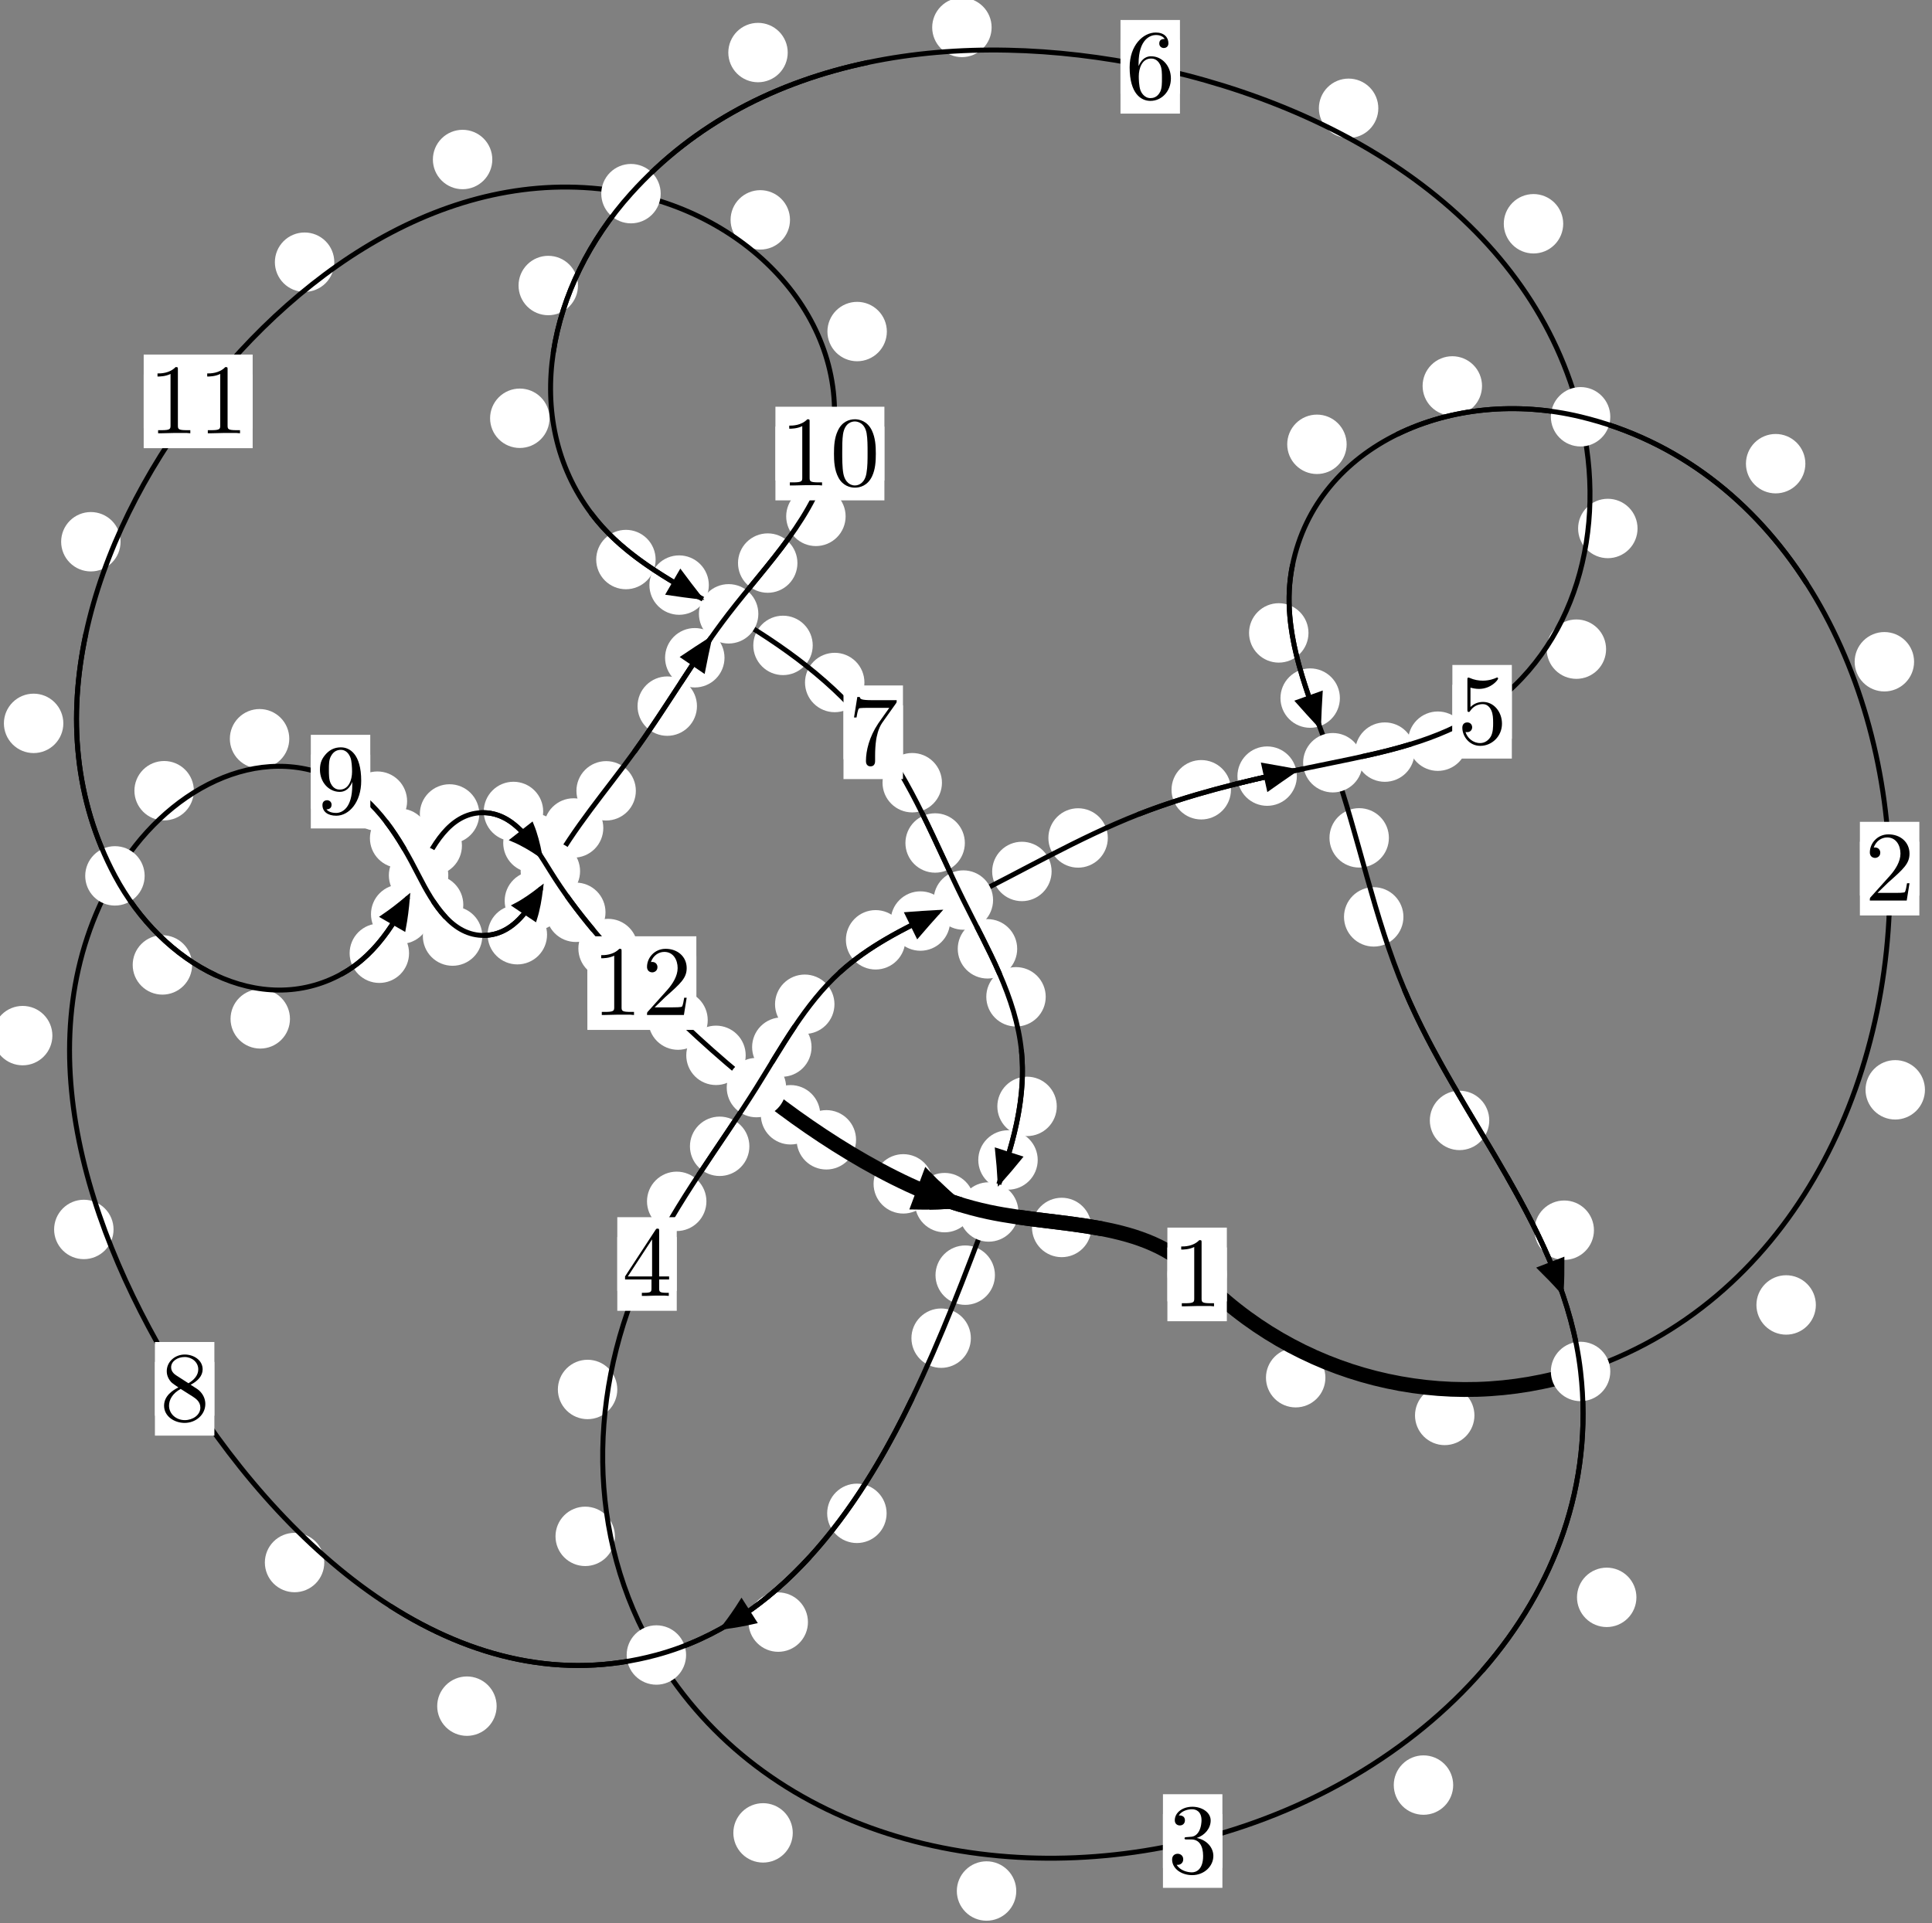 <?xml version="1.0"?>
<!-- Created by MetaPost 1.999 on 2021.07.06:0014 -->
<svg version="1.1" xmlns="http://www.w3.org/2000/svg" xmlns:xlink="http://www.w3.org/1999/xlink" width="194.352" height="193.496" viewBox="0 0 194.352 193.496">
<rect x="0" y="0" width="194.352" height="193.496" fill="#808080" stroke="none"/>
<!-- Original BoundingBox: -159.708969 -55.266586 34.643051 138.229813 -->
  <defs>
    <g transform="scale(0.01,0.01)" id="GLYPHcmr10_48">
      <path style="fill-rule: evenodd;" d="M460 -320C460 -400,455 -480,420 -554C374 -650,292 -666,250 -666C190 -666,117 -640,76 -547C44 -478,39 -400,39 -320C39 -245,43 -155,84 -79C127 2,200 22,249 22C303 22,379 1,423 -94C455 -163,460 -241,460 -320M249 -0C210 -0,151 -25,133 -121C122 -181,122 -273,122 -332C122 -396,122 -462,130 -516C149 -635,224 -644,249 -644C282 -644,348 -626,367 -527C377 -471,377 -395,377 -332C377 -257,377 -189,366 -125C351 -30,294 -0,249 -0"></path>
    </g>
    <g transform="scale(0.01,0.01)" id="GLYPHcmr10_49">
      <path style="fill-rule: evenodd;" d="M294 -640C294 -664,294 -666,271 -666C209 -602,121 -602,89 -602L89 -571C109 -571,168 -571,220 -597L220 -79C220 -43,217 -31,127 -31L95 -31L95 -0L257 -0L130 -3L217 -3L257 -3L297 -3L384 -3L419 -0L419 -31L387 -31C297 -31,294 -42,294 -79"></path>
    </g>
    <g transform="scale(0.01,0.01)" id="GLYPHcmr10_50">
      <path style="fill-rule: evenodd;" d="M127 -77L233 -180C389 -318,449 -372,449 -472C449 -586,359 -666,237 -666C124 -666,50 -574,50 -485C50 -429,100 -429,103 -429C120 -429,155 -441,155 -482C155 -508,137 -534,102 -534C94 -534,92 -534,89 -533C112 -598,166 -635,224 -635C315 -635,358 -554,358 -472C358 -392,308 -313,253 -251L61 -37C50 -26,50 -24,50 -0L421 -0L449 -174L424 -174C419 -144,412 -100,402 -85C395 -77,329 -77,307 -77"></path>
    </g>
    <g transform="scale(0.01,0.01)" id="GLYPHcmr10_51">
      <path style="fill-rule: evenodd;" d="M290 -352C372 -379,430 -449,430 -528C430 -610,342 -666,246 -666C145 -666,69 -606,69 -530C69 -497,91 -478,120 -478C151 -478,171 -500,171 -529C171 -579,124 -579,109 -579C140 -628,206 -641,242 -641C283 -641,338 -619,338 -529C338 -517,336 -459,310 -415C280 -367,246 -364,221 -363C213 -362,189 -360,182 -360C174 -359,167 -358,167 -348C167 -337,174 -337,191 -337L235 -337C317 -337,354 -269,354 -171C354 -35,285 -6,241 -6C198 -6,123 -23,88 -82C123 -77,154 -99,154 -137C154 -173,127 -193,98 -193C74 -193,42 -179,42 -135C42 -44,135 22,244 22C366 22,457 -69,457 -171C457 -253,394 -331,290 -352"></path>
    </g>
    <g transform="scale(0.01,0.01)" id="GLYPHcmr10_52">
      <path style="fill-rule: evenodd;" d="M294 -165L294 -78C294 -42,292 -31,218 -31L197 -31L197 -0L332 -0L238 -3L290 -3L332 -3L374 -3L427 -3L468 -0L468 -31L447 -31C373 -31,371 -42,371 -78L371 -165L471 -165L471 -196L371 -196L371 -651C371 -671,371 -677,355 -677C346 -677,343 -677,335 -665L28 -196L28 -165M300 -196L56 -196L300 -569"></path>
    </g>
    <g transform="scale(0.01,0.01)" id="GLYPHcmr10_53">
      <path style="fill-rule: evenodd;" d="M449 -201C449 -320,367 -420,259 -420C211 -420,168 -404,132 -369L132 -564C152 -558,185 -551,217 -551C340 -551,410 -642,410 -655C410 -661,407 -666,400 -666C399 -666,397 -666,392 -663C372 -654,323 -634,256 -634C216 -634,170 -641,123 -662C115 -665,113 -665,111 -665C101 -665,101 -657,101 -641L101 -345C101 -327,101 -319,115 -319C122 -319,124 -322,128 -328C139 -344,176 -398,257 -398C309 -398,334 -352,342 -334C358 -297,360 -258,360 -208C360 -173,360 -113,336 -71C312 -32,275 -6,229 -6C156 -6,99 -59,82 -118C85 -117,88 -116,99 -116C132 -116,149 -141,149 -165C149 -189,132 -214,99 -214C85 -214,50 -207,50 -161C50 -75,119 22,231 22C347 22,449 -74,449 -201"></path>
    </g>
    <g transform="scale(0.01,0.01)" id="GLYPHcmr10_54">
      <path style="fill-rule: evenodd;" d="M132 -328L132 -352C132 -605,256 -641,307 -641C331 -641,373 -635,395 -601C380 -601,340 -601,340 -556C340 -525,364 -510,386 -510C402 -510,432 -519,432 -558C432 -618,388 -666,305 -666C177 -666,42 -537,42 -316C42 -49,158 22,251 22C362 22,457 -72,457 -204C457 -331,368 -427,257 -427C189 -427,152 -376,132 -328M251 -6C188 -6,158 -66,152 -81C134 -128,134 -208,134 -226C134 -304,166 -404,256 -404C272 -404,318 -404,349 -342C367 -305,367 -254,367 -205C367 -157,367 -107,350 -71C320 -11,274 -6,251 -6"></path>
    </g>
    <g transform="scale(0.01,0.01)" id="GLYPHcmr10_55">
      <path style="fill-rule: evenodd;" d="M476 -609C485 -621,485 -623,485 -644L242 -644C120 -644,118 -657,114 -676L89 -676L56 -470L81 -470C84 -486,93 -549,106 -561C113 -567,191 -567,204 -567L411 -567C400 -551,321 -442,299 -409C209 -274,176 -135,176 -33C176 -23,176 22,222 22C268 22,268 -23,268 -33L268 -84C268 -139,271 -194,279 -248C283 -271,297 -357,341 -419"></path>
    </g>
    <g transform="scale(0.01,0.01)" id="GLYPHcmr10_56">
      <path style="fill-rule: evenodd;" d="M163 -457C117 -487,113 -521,113 -538C113 -599,178 -641,249 -641C322 -641,386 -589,386 -517C386 -460,347 -412,287 -377M309 -362C381 -399,430 -451,430 -517C430 -609,341 -666,250 -666C150 -666,69 -592,69 -499C69 -481,71 -436,113 -389C124 -377,161 -352,186 -335C128 -306,42 -250,42 -151C42 -45,144 22,249 22C362 22,457 -61,457 -168C457 -204,446 -249,408 -291C389 -312,373 -322,309 -362M209 -320L332 -242C360 -223,407 -193,407 -132C407 -58,332 -6,250 -6C164 -6,92 -68,92 -151C92 -209,124 -273,209 -320"></path>
    </g>
    <g transform="scale(0.01,0.01)" id="GLYPHcmr10_57">
      <path style="fill-rule: evenodd;" d="M367 -318L367 -286C367 -52,263 -6,205 -6C188 -6,134 -8,107 -42C151 -42,159 -71,159 -88C159 -119,135 -134,113 -134C97 -134,67 -125,67 -86C67 -19,121 22,206 22C335 22,457 -114,457 -329C457 -598,342 -666,253 -666C198 -666,149 -648,106 -603C65 -558,42 -516,42 -441C42 -316,130 -218,242 -218C303 -218,344 -260,367 -318M243 -241C227 -241,181 -241,150 -304C132 -341,132 -391,132 -440C132 -494,132 -541,153 -578C180 -628,218 -641,253 -641C299 -641,332 -607,349 -562C361 -530,365 -467,365 -421C365 -338,331 -241,243 -241"></path>
    </g>
  </defs>
  <path d="M133.33 138.628C133.33 137.835,133.015 137.075,132.454 136.515C131.894 135.954,131.134 135.639,130.341 135.639C129.548 135.639,128.788 135.954,128.228 136.515C127.667 137.075,127.352 137.835,127.352 138.628C127.352 139.421,127.667 140.181,128.228 140.741C128.788 141.302,129.548 141.617,130.341 141.617C131.134 141.617,131.894 141.302,132.454 140.741C133.015 140.181,133.33 139.421,133.33 138.628Z" style="fill: rgb(100%,100%,100%);stroke: none;"></path>
  <path d="M123.414 128.235C123.414 127.442,123.099 126.682,122.539 126.121C121.978 125.561,121.218 125.246,120.425 125.246C119.633 125.246,118.872 125.561,118.312 126.121C117.752 126.682,117.437 127.442,117.437 128.235C117.437 129.027,117.752 129.788,118.312 130.348C118.872 130.909,119.633 131.224,120.425 131.224C121.218 131.224,121.978 130.909,122.539 130.348C123.099 129.788,123.414 129.027,123.414 128.235Z" style="fill: rgb(100%,100%,100%);stroke: none;"></path>
  <path d="M182.668 131.307C182.668 130.514,182.353 129.754,181.792 129.194C181.232 128.633,180.472 128.318,179.679 128.318C178.886 128.318,178.126 128.633,177.566 129.194C177.005 129.754,176.69 130.514,176.69 131.307C176.69 132.1,177.005 132.86,177.566 133.42C178.126 133.981,178.886 134.296,179.679 134.296C180.472 134.296,181.232 133.981,181.792 133.42C182.353 132.86,182.668 132.1,182.668 131.307Z" style="fill: rgb(100%,100%,100%);stroke: none;"></path>
  <path d="M148.322 142.423C148.322 141.631,148.007 140.871,147.447 140.31C146.886 139.75,146.126 139.435,145.333 139.435C144.541 139.435,143.781 139.75,143.22 140.31C142.66 140.871,142.345 141.631,142.345 142.423C142.345 143.216,142.66 143.976,143.22 144.537C143.781 145.097,144.541 145.412,145.333 145.412C146.126 145.412,146.886 145.097,147.447 144.537C148.007 143.976,148.322 143.216,148.322 142.423Z" style="fill: rgb(100%,100%,100%);stroke: none;"></path>
  <path d="M192.549 66.587C192.549 65.794,192.235 65.034,191.674 64.474C191.114 63.913,190.353 63.598,189.561 63.598C188.768 63.598,188.008 63.913,187.447 64.474C186.887 65.034,186.572 65.794,186.572 66.587C186.572 67.38,186.887 68.14,187.447 68.7C188.008 69.261,188.768 69.576,189.561 69.576C190.353 69.576,191.114 69.261,191.674 68.7C192.235 68.14,192.549 67.38,192.549 66.587Z" style="fill: rgb(100%,100%,100%);stroke: none;"></path>
  <path d="M193.643 109.661C193.643 108.869,193.328 108.108,192.768 107.548C192.207 106.987,191.447 106.672,190.654 106.672C189.862 106.672,189.101 106.987,188.541 107.548C187.981 108.108,187.666 108.869,187.666 109.661C187.666 110.454,187.981 111.214,188.541 111.775C189.101 112.335,189.862 112.65,190.654 112.65C191.447 112.65,192.207 112.335,192.768 111.775C193.328 111.214,193.643 110.454,193.643 109.661Z" style="fill: rgb(100%,100%,100%);stroke: none;"></path>
  <path d="M149.086 38.834C149.086 38.041,148.771 37.281,148.211 36.721C147.65 36.16,146.89 35.845,146.097 35.845C145.305 35.845,144.544 36.16,143.984 36.721C143.424 37.281,143.109 38.041,143.109 38.834C143.109 39.627,143.424 40.387,143.984 40.947C144.544 41.508,145.305 41.823,146.097 41.823C146.89 41.823,147.65 41.508,148.211 40.947C148.771 40.387,149.086 39.627,149.086 38.834Z" style="fill: rgb(100%,100%,100%);stroke: none;"></path>
  <path d="M181.613 46.657C181.613 45.864,181.298 45.104,180.738 44.543C180.178 43.983,179.417 43.668,178.625 43.668C177.832 43.668,177.072 43.983,176.511 44.543C175.951 45.104,175.636 45.864,175.636 46.657C175.636 47.449,175.951 48.209,176.511 48.77C177.072 49.33,177.832 49.645,178.625 49.645C179.417 49.645,180.178 49.33,180.738 48.77C181.298 48.209,181.613 47.449,181.613 46.657Z" style="fill: rgb(100%,100%,100%);stroke: none;"></path>
  <path d="M131.628 63.685C131.628 62.892,131.313 62.132,130.752 61.572C130.192 61.011,129.432 60.696,128.639 60.696C127.846 60.696,127.086 61.011,126.526 61.572C125.965 62.132,125.65 62.892,125.65 63.685C125.65 64.478,125.965 65.238,126.526 65.798C127.086 66.359,127.846 66.674,128.639 66.674C129.432 66.674,130.192 66.359,130.752 65.798C131.313 65.238,131.628 64.478,131.628 63.685Z" style="fill: rgb(100%,100%,100%);stroke: none;"></path>
  <path d="M135.467 44.708C135.467 43.915,135.152 43.155,134.592 42.595C134.031 42.034,133.271 41.719,132.479 41.719C131.686 41.719,130.926 42.034,130.365 42.595C129.805 43.155,129.49 43.915,129.49 44.708C129.49 45.501,129.805 46.261,130.365 46.821C130.926 47.382,131.686 47.697,132.479 47.697C133.271 47.697,134.031 47.382,134.592 46.821C135.152 46.261,135.467 45.501,135.467 44.708Z" style="fill: rgb(100%,100%,100%);stroke: none;"></path>
  <path d="M139.717 84.307C139.717 83.515,139.402 82.754,138.842 82.194C138.281 81.634,137.521 81.319,136.728 81.319C135.936 81.319,135.176 81.634,134.615 82.194C134.055 82.754,133.74 83.515,133.74 84.307C133.74 85.1,134.055 85.86,134.615 86.421C135.176 86.981,135.936 87.296,136.728 87.296C137.521 87.296,138.281 86.981,138.842 86.421C139.402 85.86,139.717 85.1,139.717 84.307Z" style="fill: rgb(100%,100%,100%);stroke: none;"></path>
  <path d="M134.788 70.244C134.788 69.451,134.473 68.691,133.912 68.131C133.352 67.57,132.592 67.255,131.799 67.255C131.006 67.255,130.246 67.57,129.686 68.131C129.125 68.691,128.81 69.451,128.81 70.244C128.81 71.037,129.125 71.797,129.686 72.357C130.246 72.918,131.006 73.233,131.799 73.233C132.592 73.233,133.352 72.918,133.912 72.357C134.473 71.797,134.788 71.037,134.788 70.244Z" style="fill: rgb(100%,100%,100%);stroke: none;"></path>
  <path d="M149.814 112.738C149.814 111.946,149.499 111.185,148.939 110.625C148.378 110.064,147.618 109.75,146.825 109.75C146.033 109.75,145.272 110.064,144.712 110.625C144.151 111.185,143.836 111.946,143.836 112.738C143.836 113.531,144.151 114.291,144.712 114.852C145.272 115.412,146.033 115.727,146.825 115.727C147.618 115.727,148.378 115.412,148.939 114.852C149.499 114.291,149.814 113.531,149.814 112.738Z" style="fill: rgb(100%,100%,100%);stroke: none;"></path>
  <path d="M141.179 92.259C141.179 91.466,140.864 90.706,140.304 90.146C139.744 89.585,138.983 89.27,138.191 89.27C137.398 89.27,136.638 89.585,136.077 90.146C135.517 90.706,135.202 91.466,135.202 92.259C135.202 93.052,135.517 93.812,136.077 94.372C136.638 94.933,137.398 95.248,138.191 95.248C138.983 95.248,139.744 94.933,140.304 94.372C140.864 93.812,141.179 93.052,141.179 92.259Z" style="fill: rgb(100%,100%,100%);stroke: none;"></path>
  <path d="M164.617 160.729C164.617 159.936,164.303 159.176,163.742 158.615C163.182 158.055,162.421 157.74,161.629 157.74C160.836 157.74,160.076 158.055,159.515 158.615C158.955 159.176,158.64 159.936,158.64 160.729C158.64 161.521,158.955 162.282,159.515 162.842C160.076 163.403,160.836 163.718,161.629 163.718C162.421 163.718,163.182 163.403,163.742 162.842C164.303 162.282,164.617 161.521,164.617 160.729Z" style="fill: rgb(100%,100%,100%);stroke: none;"></path>
  <path d="M160.345 123.784C160.345 122.992,160.03 122.232,159.469 121.671C158.909 121.111,158.149 120.796,157.356 120.796C156.563 120.796,155.803 121.111,155.243 121.671C154.682 122.232,154.367 122.992,154.367 123.784C154.367 124.577,154.682 125.337,155.243 125.898C155.803 126.458,156.563 126.773,157.356 126.773C158.149 126.773,158.909 126.458,159.469 125.898C160.03 125.337,160.345 124.577,160.345 123.784Z" style="fill: rgb(100%,100%,100%);stroke: none;"></path>
  <path d="M102.232 190.278C102.232 189.485,101.917 188.725,101.356 188.165C100.796 187.604,100.036 187.289,99.243 187.289C98.45 187.289,97.69 187.604,97.13 188.165C96.569 188.725,96.254 189.485,96.254 190.278C96.254 191.071,96.569 191.831,97.13 192.391C97.69 192.952,98.45 193.267,99.243 193.267C100.036 193.267,100.796 192.952,101.356 192.391C101.917 191.831,102.232 191.071,102.232 190.278Z" style="fill: rgb(100%,100%,100%);stroke: none;"></path>
  <path d="M146.185 179.619C146.185 178.827,145.87 178.066,145.31 177.506C144.749 176.945,143.989 176.63,143.197 176.63C142.404 176.63,141.644 176.945,141.083 177.506C140.523 178.066,140.208 178.827,140.208 179.619C140.208 180.412,140.523 181.172,141.083 181.733C141.644 182.293,142.404 182.608,143.197 182.608C143.989 182.608,144.749 182.293,145.31 181.733C145.87 181.172,146.185 180.412,146.185 179.619Z" style="fill: rgb(100%,100%,100%);stroke: none;"></path>
  <path d="M61.859 154.592C61.859 153.799,61.544 153.039,60.984 152.478C60.423 151.918,59.663 151.603,58.871 151.603C58.078 151.603,57.318 151.918,56.757 152.478C56.197 153.039,55.882 153.799,55.882 154.592C55.882 155.384,56.197 156.145,56.757 156.705C57.318 157.265,58.078 157.58,58.871 157.58C59.663 157.58,60.423 157.265,60.984 156.705C61.544 156.145,61.859 155.384,61.859 154.592Z" style="fill: rgb(100%,100%,100%);stroke: none;"></path>
  <path d="M79.749 184.429C79.749 183.636,79.434 182.876,78.874 182.315C78.313 181.755,77.553 181.44,76.761 181.44C75.968 181.44,75.208 181.755,74.647 182.315C74.087 182.876,73.772 183.636,73.772 184.429C73.772 185.221,74.087 185.981,74.647 186.542C75.208 187.102,75.968 187.417,76.761 187.417C77.553 187.417,78.313 187.102,78.874 186.542C79.434 185.981,79.749 185.221,79.749 184.429Z" style="fill: rgb(100%,100%,100%);stroke: none;"></path>
  <path d="M71.063 120.882C71.063 120.089,70.748 119.329,70.188 118.769C69.627 118.208,68.867 117.893,68.074 117.893C67.282 117.893,66.522 118.208,65.961 118.769C65.401 119.329,65.086 120.089,65.086 120.882C65.086 121.675,65.401 122.435,65.961 122.995C66.522 123.556,67.282 123.871,68.074 123.871C68.867 123.871,69.627 123.556,70.188 122.995C70.748 122.435,71.063 121.675,71.063 120.882Z" style="fill: rgb(100%,100%,100%);stroke: none;"></path>
  <path d="M62.097 139.811C62.097 139.018,61.782 138.258,61.222 137.698C60.661 137.137,59.901 136.822,59.108 136.822C58.316 136.822,57.556 137.137,56.995 137.698C56.435 138.258,56.12 139.018,56.12 139.811C56.12 140.604,56.435 141.364,56.995 141.924C57.556 142.485,58.316 142.8,59.108 142.8C59.901 142.8,60.661 142.485,61.222 141.924C61.782 141.364,62.097 140.604,62.097 139.811Z" style="fill: rgb(100%,100%,100%);stroke: none;"></path>
  <path d="M81.638 105.361C81.638 104.568,81.323 103.808,80.762 103.247C80.202 102.687,79.442 102.372,78.649 102.372C77.856 102.372,77.096 102.687,76.536 103.247C75.975 103.808,75.66 104.568,75.66 105.361C75.66 106.153,75.975 106.913,76.536 107.474C77.096 108.034,77.856 108.349,78.649 108.349C79.442 108.349,80.202 108.034,80.762 107.474C81.323 106.913,81.638 106.153,81.638 105.361Z" style="fill: rgb(100%,100%,100%);stroke: none;"></path>
  <path d="M75.384 115.344C75.384 114.551,75.069 113.791,74.508 113.23C73.948 112.67,73.188 112.355,72.395 112.355C71.602 112.355,70.842 112.67,70.282 113.23C69.721 113.791,69.406 114.551,69.406 115.344C69.406 116.136,69.721 116.897,70.282 117.457C70.842 118.017,71.602 118.332,72.395 118.332C73.188 118.332,73.948 118.017,74.508 117.457C75.069 116.897,75.384 116.136,75.384 115.344Z" style="fill: rgb(100%,100%,100%);stroke: none;"></path>
  <path d="M91.073 94.566C91.073 93.773,90.758 93.013,90.197 92.453C89.637 91.892,88.876 91.577,88.084 91.577C87.291 91.577,86.531 91.892,85.97 92.453C85.41 93.013,85.095 93.773,85.095 94.566C85.095 95.359,85.41 96.119,85.97 96.679C86.531 97.24,87.291 97.555,88.084 97.555C88.876 97.555,89.637 97.24,90.197 96.679C90.758 96.119,91.073 95.359,91.073 94.566Z" style="fill: rgb(100%,100%,100%);stroke: none;"></path>
  <path d="M83.943 101.051C83.943 100.258,83.628 99.498,83.068 98.937C82.507 98.377,81.747 98.062,80.954 98.062C80.162 98.062,79.402 98.377,78.841 98.937C78.281 99.498,77.966 100.258,77.966 101.051C77.966 101.843,78.281 102.604,78.841 103.164C79.402 103.724,80.162 104.039,80.954 104.039C81.747 104.039,82.507 103.724,83.068 103.164C83.628 102.604,83.943 101.843,83.943 101.051Z" style="fill: rgb(100%,100%,100%);stroke: none;"></path>
  <path d="M105.787 87.688C105.787 86.895,105.472 86.135,104.911 85.574C104.351 85.014,103.591 84.699,102.798 84.699C102.005 84.699,101.245 85.014,100.685 85.574C100.124 86.135,99.809 86.895,99.809 87.688C99.809 88.48,100.124 89.24,100.685 89.801C101.245 90.361,102.005 90.676,102.798 90.676C103.591 90.676,104.351 90.361,104.911 89.801C105.472 89.24,105.787 88.48,105.787 87.688Z" style="fill: rgb(100%,100%,100%);stroke: none;"></path>
  <path d="M95.579 92.678C95.579 91.885,95.264 91.125,94.703 90.565C94.143 90.004,93.383 89.689,92.59 89.689C91.797 89.689,91.037 90.004,90.477 90.565C89.916 91.125,89.601 91.885,89.601 92.678C89.601 93.471,89.916 94.231,90.477 94.791C91.037 95.352,91.797 95.667,92.59 95.667C93.383 95.667,94.143 95.352,94.703 94.791C95.264 94.231,95.579 93.471,95.579 92.678Z" style="fill: rgb(100%,100%,100%);stroke: none;"></path>
  <path d="M123.83 79.468C123.83 78.675,123.515 77.915,122.954 77.355C122.394 76.794,121.634 76.479,120.841 76.479C120.048 76.479,119.288 76.794,118.728 77.355C118.167 77.915,117.852 78.675,117.852 79.468C117.852 80.261,118.167 81.021,118.728 81.581C119.288 82.142,120.048 82.457,120.841 82.457C121.634 82.457,122.394 82.142,122.954 81.581C123.515 81.021,123.83 80.261,123.83 79.468Z" style="fill: rgb(100%,100%,100%);stroke: none;"></path>
  <path d="M111.441 84.317C111.441 83.525,111.126 82.765,110.566 82.204C110.005 81.644,109.245 81.329,108.453 81.329C107.66 81.329,106.9 81.644,106.339 82.204C105.779 82.765,105.464 83.525,105.464 84.317C105.464 85.11,105.779 85.87,106.339 86.431C106.9 86.991,107.66 87.306,108.453 87.306C109.245 87.306,110.005 86.991,110.566 86.431C111.126 85.87,111.441 85.11,111.441 84.317Z" style="fill: rgb(100%,100%,100%);stroke: none;"></path>
  <path d="M142.298 75.679C142.298 74.887,141.983 74.126,141.422 73.566C140.862 73.006,140.102 72.691,139.309 72.691C138.516 72.691,137.756 73.006,137.196 73.566C136.635 74.126,136.32 74.887,136.32 75.679C136.32 76.472,136.635 77.232,137.196 77.793C137.756 78.353,138.516 78.668,139.309 78.668C140.102 78.668,140.862 78.353,141.422 77.793C141.983 77.232,142.298 76.472,142.298 75.679Z" style="fill: rgb(100%,100%,100%);stroke: none;"></path>
  <path d="M130.459 78.095C130.459 77.303,130.144 76.542,129.584 75.982C129.023 75.422,128.263 75.107,127.47 75.107C126.678 75.107,125.918 75.422,125.357 75.982C124.797 76.542,124.482 77.303,124.482 78.095C124.482 78.888,124.797 79.648,125.357 80.209C125.918 80.769,126.678 81.084,127.47 81.084C128.263 81.084,129.023 80.769,129.584 80.209C130.144 79.648,130.459 78.888,130.459 78.095Z" style="fill: rgb(100%,100%,100%);stroke: none;"></path>
  <path d="M161.566 65.32C161.566 64.527,161.251 63.767,160.691 63.206C160.13 62.646,159.37 62.331,158.578 62.331C157.785 62.331,157.025 62.646,156.464 63.206C155.904 63.767,155.589 64.527,155.589 65.32C155.589 66.112,155.904 66.873,156.464 67.433C157.025 67.993,157.785 68.308,158.578 68.308C159.37 68.308,160.13 67.993,160.691 67.433C161.251 66.873,161.566 66.112,161.566 65.32Z" style="fill: rgb(100%,100%,100%);stroke: none;"></path>
  <path d="M147.627 74.58C147.627 73.787,147.313 73.027,146.752 72.467C146.192 71.906,145.431 71.591,144.639 71.591C143.846 71.591,143.086 71.906,142.525 72.467C141.965 73.027,141.65 73.787,141.65 74.58C141.65 75.373,141.965 76.133,142.525 76.693C143.086 77.254,143.846 77.569,144.639 77.569C145.431 77.569,146.192 77.254,146.752 76.693C147.313 76.133,147.627 75.373,147.627 74.58Z" style="fill: rgb(100%,100%,100%);stroke: none;"></path>
  <path d="M157.253 22.516C157.253 21.723,156.938 20.963,156.378 20.403C155.817 19.842,155.057 19.527,154.264 19.527C153.471 19.527,152.711 19.842,152.151 20.403C151.59 20.963,151.275 21.723,151.275 22.516C151.275 23.309,151.59 24.069,152.151 24.629C152.711 25.19,153.471 25.505,154.264 25.505C155.057 25.505,155.817 25.19,156.378 24.629C156.938 24.069,157.253 23.309,157.253 22.516Z" style="fill: rgb(100%,100%,100%);stroke: none;"></path>
  <path d="M164.73 53.177C164.73 52.384,164.415 51.624,163.854 51.064C163.294 50.503,162.534 50.188,161.741 50.188C160.948 50.188,160.188 50.503,159.628 51.064C159.067 51.624,158.752 52.384,158.752 53.177C158.752 53.97,159.067 54.73,159.628 55.29C160.188 55.851,160.948 56.166,161.741 56.166C162.534 56.166,163.294 55.851,163.854 55.29C164.415 54.73,164.73 53.97,164.73 53.177Z" style="fill: rgb(100%,100%,100%);stroke: none;"></path>
  <path d="M99.753 2.759C99.753 1.966,99.438 1.206,98.877 0.646C98.317 0.085,97.557 -0.23,96.764 -0.23C95.971 -0.23,95.211 0.085,94.651 0.646C94.09 1.206,93.775 1.966,93.775 2.759C93.775 3.552,94.09 4.312,94.651 4.872C95.211 5.433,95.971 5.748,96.764 5.748C97.557 5.748,98.317 5.433,98.877 4.872C99.438 4.312,99.753 3.552,99.753 2.759Z" style="fill: rgb(100%,100%,100%);stroke: none;"></path>
  <path d="M138.653 10.897C138.653 10.104,138.338 9.344,137.777 8.783C137.217 8.223,136.457 7.908,135.664 7.908C134.871 7.908,134.111 8.223,133.551 8.783C132.99 9.344,132.675 10.104,132.675 10.897C132.675 11.689,132.99 12.449,133.551 13.01C134.111 13.57,134.871 13.885,135.664 13.885C136.457 13.885,137.217 13.57,137.777 13.01C138.338 12.449,138.653 11.689,138.653 10.897Z" style="fill: rgb(100%,100%,100%);stroke: none;"></path>
  <path d="M58.141 28.73C58.141 27.937,57.827 27.177,57.266 26.617C56.706 26.056,55.945 25.741,55.153 25.741C54.36 25.741,53.6 26.056,53.039 26.617C52.479 27.177,52.164 27.937,52.164 28.73C52.164 29.523,52.479 30.283,53.039 30.843C53.6 31.404,54.36 31.719,55.153 31.719C55.945 31.719,56.706 31.404,57.266 30.843C57.827 30.283,58.141 29.523,58.141 28.73Z" style="fill: rgb(100%,100%,100%);stroke: none;"></path>
  <path d="M79.242 5.289C79.242 4.496,78.927 3.736,78.367 3.175C77.806 2.615,77.046 2.3,76.253 2.3C75.461 2.3,74.7 2.615,74.14 3.175C73.58 3.736,73.265 4.496,73.265 5.289C73.265 6.081,73.58 6.842,74.14 7.402C74.7 7.962,75.461 8.277,76.253 8.277C77.046 8.277,77.806 7.962,78.367 7.402C78.927 6.842,79.242 6.081,79.242 5.289Z" style="fill: rgb(100%,100%,100%);stroke: none;"></path>
  <path d="M65.953 56.303C65.953 55.51,65.638 54.75,65.078 54.189C64.517 53.629,63.757 53.314,62.965 53.314C62.172 53.314,61.412 53.629,60.851 54.189C60.291 54.75,59.976 55.51,59.976 56.303C59.976 57.095,60.291 57.855,60.851 58.416C61.412 58.976,62.172 59.291,62.965 59.291C63.757 59.291,64.517 58.976,65.078 58.416C65.638 57.855,65.953 57.095,65.953 56.303Z" style="fill: rgb(100%,100%,100%);stroke: none;"></path>
  <path d="M55.279 42.087C55.279 41.294,54.964 40.534,54.403 39.974C53.843 39.413,53.083 39.098,52.29 39.098C51.497 39.098,50.737 39.413,50.177 39.974C49.616 40.534,49.301 41.294,49.301 42.087C49.301 42.88,49.616 43.64,50.177 44.2C50.737 44.761,51.497 45.076,52.29 45.076C53.083 45.076,53.843 44.761,54.403 44.2C54.964 43.64,55.279 42.88,55.279 42.087Z" style="fill: rgb(100%,100%,100%);stroke: none;"></path>
  <path d="M81.757 64.941C81.757 64.148,81.442 63.388,80.881 62.828C80.321 62.267,79.561 61.952,78.768 61.952C77.975 61.952,77.215 62.267,76.655 62.828C76.094 63.388,75.779 64.148,75.779 64.941C75.779 65.734,76.094 66.494,76.655 67.054C77.215 67.615,77.975 67.93,78.768 67.93C79.561 67.93,80.321 67.615,80.881 67.054C81.442 66.494,81.757 65.734,81.757 64.941Z" style="fill: rgb(100%,100%,100%);stroke: none;"></path>
  <path d="M71.306 58.873C71.306 58.08,70.991 57.32,70.431 56.76C69.87 56.199,69.11 55.884,68.317 55.884C67.525 55.884,66.765 56.199,66.204 56.76C65.644 57.32,65.329 58.08,65.329 58.873C65.329 59.666,65.644 60.426,66.204 60.986C66.765 61.547,67.525 61.862,68.317 61.862C69.11 61.862,69.87 61.547,70.431 60.986C70.991 60.426,71.306 59.666,71.306 58.873Z" style="fill: rgb(100%,100%,100%);stroke: none;"></path>
  <path d="M94.757 78.758C94.757 77.965,94.442 77.205,93.881 76.645C93.321 76.084,92.561 75.769,91.768 75.769C90.975 75.769,90.215 76.084,89.655 76.645C89.094 77.205,88.779 77.965,88.779 78.758C88.779 79.551,89.094 80.311,89.655 80.871C90.215 81.432,90.975 81.747,91.768 81.747C92.561 81.747,93.321 81.432,93.881 80.871C94.442 80.311,94.757 79.551,94.757 78.758Z" style="fill: rgb(100%,100%,100%);stroke: none;"></path>
  <path d="M86.958 68.675C86.958 67.882,86.643 67.122,86.083 66.561C85.522 66.001,84.762 65.686,83.969 65.686C83.177 65.686,82.416 66.001,81.856 66.561C81.295 67.122,80.981 67.882,80.981 68.675C80.981 69.467,81.295 70.227,81.856 70.788C82.416 71.348,83.177 71.663,83.969 71.663C84.762 71.663,85.522 71.348,86.083 70.788C86.643 70.227,86.958 69.467,86.958 68.675Z" style="fill: rgb(100%,100%,100%);stroke: none;"></path>
  <path d="M102.325 95.473C102.325 94.68,102.01 93.92,101.449 93.36C100.889 92.799,100.129 92.484,99.336 92.484C98.543 92.484,97.783 92.799,97.223 93.36C96.662 93.92,96.347 94.68,96.347 95.473C96.347 96.266,96.662 97.026,97.223 97.586C97.783 98.147,98.543 98.462,99.336 98.462C100.129 98.462,100.889 98.147,101.449 97.586C102.01 97.026,102.325 96.266,102.325 95.473Z" style="fill: rgb(100%,100%,100%);stroke: none;"></path>
  <path d="M97.06 84.823C97.06 84.031,96.745 83.271,96.185 82.71C95.624 82.15,94.864 81.835,94.071 81.835C93.279 81.835,92.519 82.15,91.958 82.71C91.398 83.271,91.083 84.031,91.083 84.823C91.083 85.616,91.398 86.376,91.958 86.937C92.519 87.497,93.279 87.812,94.071 87.812C94.864 87.812,95.624 87.497,96.185 86.937C96.745 86.376,97.06 85.616,97.06 84.823Z" style="fill: rgb(100%,100%,100%);stroke: none;"></path>
  <path d="M106.307 111.327C106.307 110.535,105.992 109.775,105.431 109.214C104.871 108.654,104.111 108.339,103.318 108.339C102.525 108.339,101.765 108.654,101.205 109.214C100.644 109.775,100.329 110.535,100.329 111.327C100.329 112.12,100.644 112.88,101.205 113.441C101.765 114.001,102.525 114.316,103.318 114.316C104.111 114.316,104.871 114.001,105.431 113.441C105.992 112.88,106.307 112.12,106.307 111.327Z" style="fill: rgb(100%,100%,100%);stroke: none;"></path>
  <path d="M105.195 100.3C105.195 99.508,104.88 98.748,104.32 98.187C103.759 97.627,102.999 97.312,102.207 97.312C101.414 97.312,100.654 97.627,100.093 98.187C99.533 98.748,99.218 99.508,99.218 100.3C99.218 101.093,99.533 101.853,100.093 102.414C100.654 102.974,101.414 103.289,102.207 103.289C102.999 103.289,103.759 102.974,104.32 102.414C104.88 101.853,105.195 101.093,105.195 100.3Z" style="fill: rgb(100%,100%,100%);stroke: none;"></path>
  <path d="M100.086 128.309C100.086 127.517,99.771 126.757,99.211 126.196C98.65 125.636,97.89 125.321,97.098 125.321C96.305 125.321,95.545 125.636,94.984 126.196C94.424 126.757,94.109 127.517,94.109 128.309C94.109 129.102,94.424 129.862,94.984 130.423C95.545 130.983,96.305 131.298,97.098 131.298C97.89 131.298,98.65 130.983,99.211 130.423C99.771 129.862,100.086 129.102,100.086 128.309Z" style="fill: rgb(100%,100%,100%);stroke: none;"></path>
  <path d="M104.39 116.72C104.39 115.927,104.075 115.167,103.514 114.607C102.954 114.046,102.194 113.731,101.401 113.731C100.608 113.731,99.848 114.046,99.288 114.607C98.727 115.167,98.412 115.927,98.412 116.72C98.412 117.513,98.727 118.273,99.288 118.833C99.848 119.394,100.608 119.709,101.401 119.709C102.194 119.709,102.954 119.394,103.514 118.833C104.075 118.273,104.39 117.513,104.39 116.72Z" style="fill: rgb(100%,100%,100%);stroke: none;"></path>
  <path d="M89.189 152.275C89.189 151.483,88.874 150.723,88.313 150.162C87.753 149.602,86.993 149.287,86.2 149.287C85.407 149.287,84.647 149.602,84.087 150.162C83.526 150.723,83.211 151.483,83.211 152.275C83.211 153.068,83.526 153.828,84.087 154.389C84.647 154.949,85.407 155.264,86.2 155.264C86.993 155.264,87.753 154.949,88.313 154.389C88.874 153.828,89.189 153.068,89.189 152.275Z" style="fill: rgb(100%,100%,100%);stroke: none;"></path>
  <path d="M97.664 134.65C97.664 133.858,97.349 133.098,96.789 132.537C96.228 131.977,95.468 131.662,94.675 131.662C93.883 131.662,93.122 131.977,92.562 132.537C92.001 133.098,91.687 133.858,91.687 134.65C91.687 135.443,92.001 136.203,92.562 136.764C93.122 137.324,93.883 137.639,94.675 137.639C95.468 137.639,96.228 137.324,96.789 136.764C97.349 136.203,97.664 135.443,97.664 134.65Z" style="fill: rgb(100%,100%,100%);stroke: none;"></path>
  <path d="M49.959 171.677C49.959 170.885,49.644 170.125,49.083 169.564C48.523 169.004,47.762 168.689,46.97 168.689C46.177 168.689,45.417 169.004,44.856 169.564C44.296 170.125,43.981 170.885,43.981 171.677C43.981 172.47,44.296 173.23,44.856 173.791C45.417 174.351,46.177 174.666,46.97 174.666C47.762 174.666,48.523 174.351,49.083 173.791C49.644 173.23,49.959 172.47,49.959 171.677Z" style="fill: rgb(100%,100%,100%);stroke: none;"></path>
  <path d="M81.276 163.22C81.276 162.427,80.961 161.667,80.4 161.107C79.84 160.546,79.08 160.231,78.287 160.231C77.494 160.231,76.734 160.546,76.174 161.107C75.613 161.667,75.298 162.427,75.298 163.22C75.298 164.013,75.613 164.773,76.174 165.333C76.734 165.894,77.494 166.209,78.287 166.209C79.08 166.209,79.84 165.894,80.4 165.333C80.961 164.773,81.276 164.013,81.276 163.22Z" style="fill: rgb(100%,100%,100%);stroke: none;"></path>
  <path d="M11.422 123.71C11.422 122.917,11.107 122.157,10.546 121.597C9.986 121.036,9.226 120.721,8.433 120.721C7.64 120.721,6.88 121.036,6.32 121.597C5.759 122.157,5.444 122.917,5.444 123.71C5.444 124.503,5.759 125.263,6.32 125.823C6.88 126.384,7.64 126.699,8.433 126.699C9.226 126.699,9.986 126.384,10.546 125.823C11.107 125.263,11.422 124.503,11.422 123.71Z" style="fill: rgb(100%,100%,100%);stroke: none;"></path>
  <path d="M32.621 157.226C32.621 156.434,32.306 155.673,31.746 155.113C31.185 154.552,30.425 154.238,29.632 154.238C28.84 154.238,28.08 154.552,27.519 155.113C26.959 155.673,26.644 156.434,26.644 157.226C26.644 158.019,26.959 158.779,27.519 159.34C28.08 159.9,28.84 160.215,29.632 160.215C30.425 160.215,31.185 159.9,31.746 159.34C32.306 158.779,32.621 158.019,32.621 157.226Z" style="fill: rgb(100%,100%,100%);stroke: none;"></path>
  <path d="M19.5 79.563C19.5 78.77,19.185 78.01,18.624 77.449C18.064 76.889,17.304 76.574,16.511 76.574C15.718 76.574,14.958 76.889,14.398 77.449C13.837 78.01,13.522 78.77,13.522 79.563C13.522 80.355,13.837 81.115,14.398 81.676C14.958 82.236,15.718 82.551,16.511 82.551C17.304 82.551,18.064 82.236,18.624 81.676C19.185 81.115,19.5 80.355,19.5 79.563Z" style="fill: rgb(100%,100%,100%);stroke: none;"></path>
  <path d="M5.269 104.206C5.269 103.414,4.954 102.654,4.393 102.093C3.833 101.533,3.072 101.218,2.28 101.218C1.487 101.218,0.727 101.533,0.166 102.093C-0.394 102.654,-0.709 103.414,-0.709 104.206C-0.709 104.999,-0.394 105.759,0.166 106.32C0.727 106.88,1.487 107.195,2.28 107.195C3.072 107.195,3.833 106.88,4.393 106.32C4.954 105.759,5.269 104.999,5.269 104.206Z" style="fill: rgb(100%,100%,100%);stroke: none;"></path>
  <path d="M40.953 80.614C40.953 79.822,40.638 79.061,40.078 78.501C39.517 77.941,38.757 77.626,37.965 77.626C37.172 77.626,36.412 77.941,35.851 78.501C35.291 79.061,34.976 79.822,34.976 80.614C34.976 81.407,35.291 82.167,35.851 82.728C36.412 83.288,37.172 83.603,37.965 83.603C38.757 83.603,39.517 83.288,40.078 82.728C40.638 82.167,40.953 81.407,40.953 80.614Z" style="fill: rgb(100%,100%,100%);stroke: none;"></path>
  <path d="M29.1 74.334C29.1 73.541,28.785 72.781,28.225 72.221C27.664 71.66,26.904 71.345,26.111 71.345C25.319 71.345,24.559 71.66,23.998 72.221C23.438 72.781,23.123 73.541,23.123 74.334C23.123 75.127,23.438 75.887,23.998 76.447C24.559 77.008,25.319 77.323,26.111 77.323C26.904 77.323,27.664 77.008,28.225 76.447C28.785 75.887,29.1 75.127,29.1 74.334Z" style="fill: rgb(100%,100%,100%);stroke: none;"></path>
  <path d="M46.606 91.039C46.606 90.246,46.291 89.486,45.73 88.925C45.17 88.365,44.41 88.05,43.617 88.05C42.824 88.05,42.064 88.365,41.504 88.925C40.943 89.486,40.628 90.246,40.628 91.039C40.628 91.831,40.943 92.592,41.504 93.152C42.064 93.713,42.824 94.028,43.617 94.028C44.41 94.028,45.17 93.713,45.73 93.152C46.291 92.592,46.606 91.831,46.606 91.039Z" style="fill: rgb(100%,100%,100%);stroke: none;"></path>
  <path d="M43.191 84.345C43.191 83.552,42.876 82.792,42.315 82.231C41.755 81.671,40.995 81.356,40.202 81.356C39.409 81.356,38.649 81.671,38.089 82.231C37.528 82.792,37.213 83.552,37.213 84.345C37.213 85.137,37.528 85.898,38.089 86.458C38.649 87.018,39.409 87.333,40.202 87.333C40.995 87.333,41.755 87.018,42.315 86.458C42.876 85.898,43.191 85.137,43.191 84.345Z" style="fill: rgb(100%,100%,100%);stroke: none;"></path>
  <path d="M55.031 94.052C55.031 93.259,54.716 92.499,54.156 91.938C53.595 91.378,52.835 91.063,52.042 91.063C51.25 91.063,50.49 91.378,49.929 91.938C49.369 92.499,49.054 93.259,49.054 94.052C49.054 94.844,49.369 95.605,49.929 96.165C50.49 96.726,51.25 97.041,52.042 97.041C52.835 97.041,53.595 96.726,54.156 96.165C54.716 95.605,55.031 94.844,55.031 94.052Z" style="fill: rgb(100%,100%,100%);stroke: none;"></path>
  <path d="M48.515 94.19C48.515 93.398,48.2 92.638,47.639 92.077C47.079 91.517,46.319 91.202,45.526 91.202C44.733 91.202,43.973 91.517,43.413 92.077C42.852 92.638,42.537 93.398,42.537 94.19C42.537 94.983,42.852 95.743,43.413 96.304C43.973 96.864,44.733 97.179,45.526 97.179C46.319 97.179,47.079 96.864,47.639 96.304C48.2 95.743,48.515 94.983,48.515 94.19Z" style="fill: rgb(100%,100%,100%);stroke: none;"></path>
  <path d="M60.69 83.312C60.69 82.52,60.375 81.76,59.814 81.199C59.254 80.639,58.494 80.324,57.701 80.324C56.908 80.324,56.148 80.639,55.588 81.199C55.027 81.76,54.712 82.52,54.712 83.312C54.712 84.105,55.027 84.865,55.588 85.426C56.148 85.986,56.908 86.301,57.701 86.301C58.494 86.301,59.254 85.986,59.814 85.426C60.375 84.865,60.69 84.105,60.69 83.312Z" style="fill: rgb(100%,100%,100%);stroke: none;"></path>
  <path d="M56.747 90.646C56.747 89.853,56.432 89.093,55.871 88.533C55.311 87.972,54.551 87.657,53.758 87.657C52.965 87.657,52.205 87.972,51.645 88.533C51.084 89.093,50.769 89.853,50.769 90.646C50.769 91.439,51.084 92.199,51.645 92.759C52.205 93.32,52.965 93.635,53.758 93.635C54.551 93.635,55.311 93.32,55.871 92.759C56.432 92.199,56.747 91.439,56.747 90.646Z" style="fill: rgb(100%,100%,100%);stroke: none;"></path>
  <path d="M70.112 71.052C70.112 70.26,69.797 69.5,69.237 68.939C68.676 68.379,67.916 68.064,67.124 68.064C66.331 68.064,65.571 68.379,65.01 68.939C64.45 69.5,64.135 70.26,64.135 71.052C64.135 71.845,64.45 72.605,65.01 73.166C65.571 73.726,66.331 74.041,67.124 74.041C67.916 74.041,68.676 73.726,69.237 73.166C69.797 72.605,70.112 71.845,70.112 71.052Z" style="fill: rgb(100%,100%,100%);stroke: none;"></path>
  <path d="M63.964 79.575C63.964 78.782,63.649 78.022,63.089 77.461C62.528 76.901,61.768 76.586,60.975 76.586C60.183 76.586,59.423 76.901,58.862 77.461C58.302 78.022,57.987 78.782,57.987 79.575C57.987 80.367,58.302 81.127,58.862 81.688C59.423 82.248,60.183 82.563,60.975 82.563C61.768 82.563,62.528 82.248,63.089 81.688C63.649 81.127,63.964 80.367,63.964 79.575Z" style="fill: rgb(100%,100%,100%);stroke: none;"></path>
  <path d="M80.218 56.658C80.218 55.865,79.903 55.105,79.343 54.544C78.782 53.984,78.022 53.669,77.23 53.669C76.437 53.669,75.677 53.984,75.116 54.544C74.556 55.105,74.241 55.865,74.241 56.658C74.241 57.45,74.556 58.211,75.116 58.771C75.677 59.332,76.437 59.647,77.23 59.647C78.022 59.647,78.782 59.332,79.343 58.771C79.903 58.211,80.218 57.45,80.218 56.658Z" style="fill: rgb(100%,100%,100%);stroke: none;"></path>
  <path d="M72.882 66.185C72.882 65.392,72.567 64.632,72.007 64.072C71.446 63.511,70.686 63.196,69.893 63.196C69.101 63.196,68.341 63.511,67.78 64.072C67.22 64.632,66.905 65.392,66.905 66.185C66.905 66.978,67.22 67.738,67.78 68.298C68.341 68.859,69.101 69.174,69.893 69.174C70.686 69.174,71.446 68.859,72.007 68.298C72.567 67.738,72.882 66.978,72.882 66.185Z" style="fill: rgb(100%,100%,100%);stroke: none;"></path>
  <path d="M89.214 33.361C89.214 32.569,88.899 31.808,88.338 31.248C87.778 30.688,87.018 30.373,86.225 30.373C85.432 30.373,84.672 30.688,84.112 31.248C83.551 31.808,83.236 32.569,83.236 33.361C83.236 34.154,83.551 34.914,84.112 35.475C84.672 36.035,85.432 36.35,86.225 36.35C87.018 36.35,87.778 36.035,88.338 35.475C88.899 34.914,89.214 34.154,89.214 33.361Z" style="fill: rgb(100%,100%,100%);stroke: none;"></path>
  <path d="M85.066 51.958C85.066 51.165,84.751 50.405,84.19 49.844C83.63 49.284,82.87 48.969,82.077 48.969C81.284 48.969,80.524 49.284,79.964 49.844C79.403 50.405,79.088 51.165,79.088 51.958C79.088 52.75,79.403 53.511,79.964 54.071C80.524 54.632,81.284 54.947,82.077 54.947C82.87 54.947,83.63 54.632,84.19 54.071C84.751 53.511,85.066 52.75,85.066 51.958Z" style="fill: rgb(100%,100%,100%);stroke: none;"></path>
  <path d="M49.524 16.05C49.524 15.257,49.209 14.497,48.649 13.937C48.088 13.376,47.328 13.061,46.535 13.061C45.743 13.061,44.983 13.376,44.422 13.937C43.862 14.497,43.547 15.257,43.547 16.05C43.547 16.843,43.862 17.603,44.422 18.163C44.983 18.724,45.743 19.039,46.535 19.039C47.328 19.039,48.088 18.724,48.649 18.163C49.209 17.603,49.524 16.843,49.524 16.05Z" style="fill: rgb(100%,100%,100%);stroke: none;"></path>
  <path d="M79.471 22.124C79.471 21.331,79.156 20.571,78.596 20.011C78.035 19.45,77.275 19.135,76.482 19.135C75.69 19.135,74.93 19.45,74.369 20.011C73.809 20.571,73.494 21.331,73.494 22.124C73.494 22.917,73.809 23.677,74.369 24.237C74.93 24.798,75.69 25.113,76.482 25.113C77.275 25.113,78.035 24.798,78.596 24.237C79.156 23.677,79.471 22.917,79.471 22.124Z" style="fill: rgb(100%,100%,100%);stroke: none;"></path>
  <path d="M12.128 54.512C12.128 53.719,11.814 52.959,11.253 52.398C10.693 51.838,9.932 51.523,9.14 51.523C8.347 51.523,7.587 51.838,7.026 52.398C6.466 52.959,6.151 53.719,6.151 54.512C6.151 55.304,6.466 56.064,7.026 56.625C7.587 57.185,8.347 57.5,9.14 57.5C9.932 57.5,10.693 57.185,11.253 56.625C11.814 56.064,12.128 55.304,12.128 54.512Z" style="fill: rgb(100%,100%,100%);stroke: none;"></path>
  <path d="M33.629 26.381C33.629 25.589,33.314 24.829,32.754 24.268C32.193 23.708,31.433 23.393,30.641 23.393C29.848 23.393,29.088 23.708,28.527 24.268C27.967 24.829,27.652 25.589,27.652 26.381C27.652 27.174,27.967 27.934,28.527 28.495C29.088 29.055,29.848 29.37,30.641 29.37C31.433 29.37,32.193 29.055,32.754 28.495C33.314 27.934,33.629 27.174,33.629 26.381Z" style="fill: rgb(100%,100%,100%);stroke: none;"></path>
  <path d="M19.327 97.093C19.327 96.3,19.012 95.54,18.451 94.98C17.891 94.419,17.131 94.104,16.338 94.104C15.545 94.104,14.785 94.419,14.225 94.98C13.664 95.54,13.349 96.3,13.349 97.093C13.349 97.886,13.664 98.646,14.225 99.206C14.785 99.767,15.545 100.082,16.338 100.082C17.131 100.082,17.891 99.767,18.451 99.206C19.012 98.646,19.327 97.886,19.327 97.093Z" style="fill: rgb(100%,100%,100%);stroke: none;"></path>
  <path d="M6.371 72.787C6.371 71.994,6.056 71.234,5.496 70.674C4.935 70.113,4.175 69.798,3.382 69.798C2.59 69.798,1.829 70.113,1.269 70.674C0.708 71.234,0.393 71.994,0.393 72.787C0.393 73.58,0.708 74.34,1.269 74.9C1.829 75.461,2.59 75.776,3.382 75.776C4.175 75.776,4.935 75.461,5.496 74.9C6.056 74.34,6.371 73.58,6.371 72.787Z" style="fill: rgb(100%,100%,100%);stroke: none;"></path>
  <path d="M41.149 95.916C41.149 95.124,40.834 94.364,40.274 93.803C39.713 93.243,38.953 92.928,38.161 92.928C37.368 92.928,36.608 93.243,36.047 93.803C35.487 94.364,35.172 95.124,35.172 95.916C35.172 96.709,35.487 97.469,36.047 98.03C36.608 98.59,37.368 98.905,38.161 98.905C38.953 98.905,39.713 98.59,40.274 98.03C40.834 97.469,41.149 96.709,41.149 95.916Z" style="fill: rgb(100%,100%,100%);stroke: none;"></path>
  <path d="M29.17 102.521C29.17 101.729,28.855 100.968,28.294 100.408C27.734 99.847,26.974 99.532,26.181 99.532C25.388 99.532,24.628 99.847,24.068 100.408C23.507 100.968,23.192 101.729,23.192 102.521C23.192 103.314,23.507 104.074,24.068 104.635C24.628 105.195,25.388 105.51,26.181 105.51C26.974 105.51,27.734 105.195,28.294 104.635C28.855 104.074,29.17 103.314,29.17 102.521Z" style="fill: rgb(100%,100%,100%);stroke: none;"></path>
  <path d="M46.469 85.094C46.469 84.302,46.154 83.542,45.593 82.981C45.033 82.421,44.273 82.106,43.48 82.106C42.687 82.106,41.927 82.421,41.367 82.981C40.806 83.542,40.491 84.302,40.491 85.094C40.491 85.887,40.806 86.647,41.367 87.208C41.927 87.768,42.687 88.083,43.48 88.083C44.273 88.083,45.033 87.768,45.593 87.208C46.154 86.647,46.469 85.887,46.469 85.094Z" style="fill: rgb(100%,100%,100%);stroke: none;"></path>
  <path d="M43.298 91.988C43.298 91.195,42.983 90.435,42.422 89.874C41.862 89.314,41.102 88.999,40.309 88.999C39.516 88.999,38.756 89.314,38.196 89.874C37.635 90.435,37.32 91.195,37.32 91.988C37.32 92.78,37.635 93.541,38.196 94.101C38.756 94.662,39.516 94.977,40.309 94.977C41.102 94.977,41.862 94.662,42.422 94.101C42.983 93.541,43.298 92.78,43.298 91.988Z" style="fill: rgb(100%,100%,100%);stroke: none;"></path>
  <path d="M54.642 81.651C54.642 80.859,54.327 80.098,53.766 79.538C53.206 78.977,52.446 78.662,51.653 78.662C50.86 78.662,50.1 78.977,49.54 79.538C48.979 80.098,48.664 80.859,48.664 81.651C48.664 82.444,48.979 83.204,49.54 83.765C50.1 84.325,50.86 84.64,51.653 84.64C52.446 84.64,53.206 84.325,53.766 83.765C54.327 83.204,54.642 82.444,54.642 81.651Z" style="fill: rgb(100%,100%,100%);stroke: none;"></path>
  <path d="M48.213 81.902C48.213 81.109,47.898 80.349,47.337 79.788C46.777 79.228,46.017 78.913,45.224 78.913C44.431 78.913,43.671 79.228,43.111 79.788C42.55 80.349,42.235 81.109,42.235 81.902C42.235 82.695,42.55 83.455,43.111 84.015C43.671 84.576,44.431 84.891,45.224 84.891C46.017 84.891,46.777 84.576,47.337 84.015C47.898 83.455,48.213 82.695,48.213 81.902Z" style="fill: rgb(100%,100%,100%);stroke: none;"></path>
  <path d="M60.911 91.797C60.911 91.004,60.596 90.244,60.036 89.683C59.475 89.123,58.715 88.808,57.923 88.808C57.13 88.808,56.37 89.123,55.809 89.683C55.249 90.244,54.934 91.004,54.934 91.797C54.934 92.589,55.249 93.35,55.809 93.91C56.37 94.47,57.13 94.785,57.923 94.785C58.715 94.785,59.475 94.47,60.036 93.91C60.596 93.35,60.911 92.589,60.911 91.797Z" style="fill: rgb(100%,100%,100%);stroke: none;"></path>
  <path d="M56.6 84.821C56.6 84.029,56.285 83.269,55.724 82.708C55.164 82.148,54.404 81.833,53.611 81.833C52.818 81.833,52.058 82.148,51.498 82.708C50.937 83.269,50.622 84.029,50.622 84.821C50.622 85.614,50.937 86.374,51.498 86.935C52.058 87.495,52.818 87.81,53.611 87.81C54.404 87.81,55.164 87.495,55.724 86.935C56.285 86.374,56.6 85.614,56.6 84.821Z" style="fill: rgb(100%,100%,100%);stroke: none;"></path>
  <path d="M71.195 102.646C71.195 101.853,70.88 101.093,70.32 100.532C69.759 99.972,68.999 99.657,68.206 99.657C67.414 99.657,66.654 99.972,66.093 100.532C65.533 101.093,65.218 101.853,65.218 102.646C65.218 103.438,65.533 104.198,66.093 104.759C66.654 105.319,67.414 105.634,68.206 105.634C68.999 105.634,69.759 105.319,70.32 104.759C70.88 104.198,71.195 103.438,71.195 102.646Z" style="fill: rgb(100%,100%,100%);stroke: none;"></path>
  <path d="M64.16 95.443C64.16 94.651,63.845 93.89,63.284 93.33C62.724 92.769,61.964 92.455,61.171 92.455C60.378 92.455,59.618 92.769,59.058 93.33C58.497 93.89,58.182 94.651,58.182 95.443C58.182 96.236,58.497 96.996,59.058 97.557C59.618 98.117,60.378 98.432,61.171 98.432C61.964 98.432,62.724 98.117,63.284 97.557C63.845 96.996,64.16 96.236,64.16 95.443Z" style="fill: rgb(100%,100%,100%);stroke: none;"></path>
  <path d="M82.515 112.173C82.515 111.38,82.2 110.62,81.639 110.059C81.079 109.499,80.318 109.184,79.526 109.184C78.733 109.184,77.973 109.499,77.412 110.059C76.852 110.62,76.537 111.38,76.537 112.173C76.537 112.965,76.852 113.726,77.412 114.286C77.973 114.847,78.733 115.161,79.526 115.161C80.318 115.161,81.079 114.847,81.639 114.286C82.2 113.726,82.515 112.965,82.515 112.173Z" style="fill: rgb(100%,100%,100%);stroke: none;"></path>
  <path d="M75.014 106.191C75.014 105.398,74.699 104.638,74.139 104.077C73.579 103.517,72.818 103.202,72.026 103.202C71.233 103.202,70.473 103.517,69.912 104.077C69.352 104.638,69.037 105.398,69.037 106.191C69.037 106.983,69.352 107.744,69.912 108.304C70.473 108.865,71.233 109.179,72.026 109.179C72.818 109.179,73.579 108.865,74.139 108.304C74.699 107.744,75.014 106.983,75.014 106.191Z" style="fill: rgb(100%,100%,100%);stroke: none;"></path>
  <path d="M93.857 119.122C93.857 118.33,93.542 117.569,92.981 117.009C92.421 116.449,91.661 116.134,90.868 116.134C90.075 116.134,89.315 116.449,88.755 117.009C88.194 117.569,87.879 118.33,87.879 119.122C87.879 119.915,88.194 120.675,88.755 121.236C89.315 121.796,90.075 122.111,90.868 122.111C91.661 122.111,92.421 121.796,92.981 121.236C93.542 120.675,93.857 119.915,93.857 119.122Z" style="fill: rgb(100%,100%,100%);stroke: none;"></path>
  <path d="M86.116 114.69C86.116 113.898,85.801 113.138,85.241 112.577C84.68 112.017,83.92 111.702,83.128 111.702C82.335 111.702,81.575 112.017,81.014 112.577C80.454 113.138,80.139 113.898,80.139 114.69C80.139 115.483,80.454 116.243,81.014 116.804C81.575 117.364,82.335 117.679,83.128 117.679C83.92 117.679,84.68 117.364,85.241 116.804C85.801 116.243,86.116 115.483,86.116 114.69Z" style="fill: rgb(100%,100%,100%);stroke: none;"></path>
  <path d="M109.792 123.51C109.792 122.717,109.477 121.957,108.916 121.397C108.356 120.836,107.596 120.521,106.803 120.521C106.01 120.521,105.25 120.836,104.69 121.397C104.129 121.957,103.814 122.717,103.814 123.51C103.814 124.303,104.129 125.063,104.69 125.624C105.25 126.184,106.01 126.499,106.803 126.499C107.596 126.499,108.356 126.184,108.916 125.624C109.477 125.063,109.792 124.303,109.792 123.51Z" style="fill: rgb(100%,100%,100%);stroke: none;"></path>
  <path d="M98.012 121.011C98.012 120.218,97.697 119.458,97.136 118.898C96.576 118.337,95.816 118.022,95.023 118.022C94.23 118.022,93.47 118.337,92.91 118.898C92.349 119.458,92.034 120.218,92.034 121.011C92.034 121.804,92.349 122.564,92.91 123.124C93.47 123.685,94.23 124,95.023 124C95.816 124,96.576 123.685,97.136 123.124C97.697 122.564,98.012 121.804,98.012 121.011Z" style="fill: rgb(100%,100%,100%);stroke: none;"></path>
  <path d="M120.425 128.235C130.341 138.628,145.333 142.423,159 138C179.679 131.307,190.654 109.661,190.089 87.405C189.561 66.587,178.625 46.657,159 41.937C146.097 38.834,132.479 44.708,130.011 56.902C128.639 63.685,131.799 70.244,134.078 76.747C136.728 84.307,138.191 92.259,141.305 99.645C146.825 112.738,157.356 123.784,159 138C161.629 160.729,143.197 179.619,119.979 185.249C99.243 190.278,76.761 184.429,66.029 166.53C58.871 154.592,59.108 139.811,65.088 127.186C68.074 120.882,72.395 115.344,76.096 109.437C78.649 105.361,80.954 101.051,84.52 97.808C88.084 94.566,92.59 92.678,96.91 90.566C102.798 87.688,108.453 84.317,114.558 81.927C120.841 79.468,127.47 78.095,134.078 76.747C139.309 75.679,144.639 74.58,149.094 71.62C158.578 65.32,161.741 53.177,159 41.937C154.264 22.516,135.664 10.897,115.709 6.722C96.764 2.759,76.253 5.289,63.474 19.486C55.153 28.73,52.29 42.087,59.496 51.683C62.965 56.303,68.317 58.873,73.297 61.764C78.768 64.941,83.969 68.675,87.843 73.683C91.768 78.758,94.071 84.823,96.91 90.566C99.336 95.473,102.207 100.3,102.757 105.762C103.318 111.327,101.401 116.72,99.458 121.952C97.098 128.309,94.675 134.65,91.736 140.763C86.2 152.275,78.287 163.22,66.029 166.53C46.97 171.677,29.632 157.226,18.576 139.746C8.433 123.71,2.28 104.206,11.562 88.133C16.511 79.563,26.111 74.334,34.257 78.65C37.965 80.614,40.202 84.345,42.107 88.079C43.617 91.039,45.526 94.19,48.736 94.122C52.042 94.052,53.758 90.646,55.364 87.658C57.701 83.312,60.975 79.575,63.86 75.576C67.124 71.052,69.893 66.185,73.297 61.764C77.23 56.658,82.077 51.958,83.487 45.638C86.225 33.361,76.482 22.124,63.474 19.486C46.535 16.05,30.641 26.381,19.936 40.387C9.14 54.512,3.382 72.787,11.562 88.133C16.338 97.093,26.181 102.521,34.39 97.995C38.161 95.916,40.309 91.988,42.107 88.079C43.48 85.094,45.224 81.902,48.405 81.778C51.653 81.651,53.611 84.821,55.364 87.658C57.923 91.797,61.171 95.443,64.569 98.922C68.206 102.646,72.026 106.191,76.096 109.437C79.526 112.173,83.128 114.69,86.936 116.871C90.868 119.122,95.023 121.011,99.458 121.952C106.803 123.51,115.185 122.742,120.425 128.235" style="stroke:rgb(0%,0%,0%); stroke-width: 0.498;stroke-linecap: round;stroke-linejoin: round;stroke-miterlimit: 10;fill: none;"></path>
  <path d="M120.425 128.235C130.341 138.628,145.333 142.423,159 138" style="stroke:rgb(0%,0%,0%); stroke-width: 1.494;stroke-linecap: round;stroke-linejoin: round;stroke-miterlimit: 10;fill: none;"></path>
  <path d="M76.096 109.437C79.526 112.173,83.128 114.69,86.936 116.871C90.868 119.122,95.023 121.011,99.458 121.952C106.803 123.51,115.185 122.742,120.425 128.235" style="stroke:rgb(0%,0%,0%); stroke-width: 1.494;stroke-linecap: round;stroke-linejoin: round;stroke-miterlimit: 10;fill: none;"></path>
  <path d="M161.989 138C161.989 137.207,161.674 136.447,161.113 135.887C160.553 135.326,159.793 135.011,159 135.011C158.207 135.011,157.447 135.326,156.887 135.887C156.326 136.447,156.011 137.207,156.011 138C156.011 138.793,156.326 139.553,156.887 140.113C157.447 140.674,158.207 140.989,159 140.989C159.793 140.989,160.553 140.674,161.113 140.113C161.674 139.553,161.989 138.793,161.989 138Z" style="fill: rgb(100%,100%,100%);stroke: none;"></path>
  <path d="M151.606 118.402C155.134 124.577,158.178 130.892,159 138C160.314 149.364,156.363 159.769,149.182 168.037" style="stroke:rgb(0%,0%,0%); stroke-width: 0.498;stroke-linecap: round;stroke-linejoin: round;stroke-miterlimit: 10;fill: none;"></path>
  <path d="M137.067 76.747C137.067 75.954,136.752 75.194,136.192 74.633C135.631 74.073,134.871 73.758,134.078 73.758C133.286 73.758,132.525 74.073,131.965 74.633C131.404 75.194,131.09 75.954,131.09 76.747C131.09 77.539,131.404 78.3,131.965 78.86C132.525 79.421,133.286 79.736,134.078 79.736C134.871 79.736,135.631 79.421,136.192 78.86C136.752 78.3,137.067 77.539,137.067 76.747Z" style="fill: rgb(100%,100%,100%);stroke: none;"></path>
  <path d="M124.196 78.92C127.465 78.101,130.774 77.421,134.078 76.747C136.694 76.213,139.334 75.671,141.877 74.893" style="stroke:rgb(0%,0%,0%); stroke-width: 0.498;stroke-linecap: round;stroke-linejoin: round;stroke-miterlimit: 10;fill: none;"></path>
  <path d="M69.018 166.53C69.018 165.738,68.703 164.977,68.142 164.417C67.582 163.857,66.822 163.542,66.029 163.542C65.236 163.542,64.476 163.857,63.916 164.417C63.355 164.977,63.04 165.738,63.04 166.53C63.04 167.323,63.355 168.083,63.916 168.644C64.476 169.204,65.236 169.519,66.029 169.519C66.822 169.519,67.582 169.204,68.142 168.644C68.703 168.083,69.018 167.323,69.018 166.53Z" style="fill: rgb(100%,100%,100%);stroke: none;"></path>
  <path d="M81.403 156.722C77.201 161.311,72.158 164.875,66.029 166.53C56.499 169.104,47.4 166.778,39.301 161.623" style="stroke:rgb(0%,0%,0%); stroke-width: 0.498;stroke-linecap: round;stroke-linejoin: round;stroke-miterlimit: 10;fill: none;"></path>
  <path d="M99.899 90.566C99.899 89.773,99.584 89.013,99.023 88.453C98.463 87.892,97.703 87.577,96.91 87.577C96.117 87.577,95.357 87.892,94.797 88.453C94.236 89.013,93.921 89.773,93.921 90.566C93.921 91.359,94.236 92.119,94.797 92.679C95.357 93.24,96.117 93.555,96.91 93.555C97.703 93.555,98.463 93.24,99.023 92.679C99.584 92.119,99.899 91.359,99.899 90.566Z" style="fill: rgb(100%,100%,100%);stroke: none;"></path>
  <path d="M92.784 81.874C94.205 84.743,95.491 87.695,96.91 90.566C98.123 93.019,99.447 95.453,100.537 97.956" style="stroke:rgb(0%,0%,0%); stroke-width: 0.498;stroke-linecap: round;stroke-linejoin: round;stroke-miterlimit: 10;fill: none;"></path>
  <path d="M161.989 41.937C161.989 41.144,161.674 40.384,161.113 39.824C160.553 39.263,159.793 38.948,159 38.948C158.207 38.948,157.447 39.263,156.887 39.824C156.326 40.384,156.011 41.144,156.011 41.937C156.011 42.73,156.326 43.49,156.887 44.05C157.447 44.611,158.207 44.926,159 44.926C159.793 44.926,160.553 44.611,161.113 44.05C161.674 43.49,161.989 42.73,161.989 41.937Z" style="fill: rgb(100%,100%,100%);stroke: none;"></path>
  <path d="M181.706 58.634C176.453 50.459,168.812 44.297,159 41.937C152.549 40.385,145.918 41.078,140.592 43.683" style="stroke:rgb(0%,0%,0%); stroke-width: 0.498;stroke-linecap: round;stroke-linejoin: round;stroke-miterlimit: 10;fill: none;"></path>
  <path d="M76.286 61.764C76.286 60.972,75.971 60.212,75.411 59.651C74.85 59.091,74.09 58.776,73.297 58.776C72.505 58.776,71.744 59.091,71.184 59.651C70.624 60.212,70.309 60.972,70.309 61.764C70.309 62.557,70.624 63.317,71.184 63.878C71.744 64.438,72.505 64.753,73.297 64.753C74.09 64.753,74.85 64.438,75.411 63.878C75.971 63.317,76.286 62.557,76.286 61.764Z" style="fill: rgb(100%,100%,100%);stroke: none;"></path>
  <path d="M68.526 68.632C70.052 66.297,71.595 63.975,73.297 61.764C75.263 59.211,77.458 56.759,79.338 54.156" style="stroke:rgb(0%,0%,0%); stroke-width: 0.498;stroke-linecap: round;stroke-linejoin: round;stroke-miterlimit: 10;fill: none;"></path>
  <path d="M102.447 121.952C102.447 121.159,102.132 120.399,101.571 119.839C101.011 119.278,100.251 118.963,99.458 118.963C98.665 118.963,97.905 119.278,97.345 119.839C96.784 120.399,96.469 121.159,96.469 121.952C96.469 122.745,96.784 123.505,97.345 124.065C97.905 124.626,98.665 124.941,99.458 124.941C100.251 124.941,101.011 124.626,101.571 124.065C102.132 123.505,102.447 122.745,102.447 121.952Z" style="fill: rgb(100%,100%,100%);stroke: none;"></path>
  <path d="M93.008 119.903C95.093 120.774,97.241 121.482,99.458 121.952C103.131 122.731,107.062 122.929,110.731 123.618" style="stroke:rgb(0%,0%,0%); stroke-width: 1.494;stroke-linecap: round;stroke-linejoin: round;stroke-miterlimit: 10;fill: none;"></path>
  <path d="M14.551 88.133C14.551 87.34,14.236 86.58,13.675 86.019C13.115 85.459,12.355 85.144,11.562 85.144C10.769 85.144,10.009 85.459,9.449 86.019C8.888 86.58,8.573 87.34,8.573 88.133C8.573 88.925,8.888 89.686,9.449 90.246C10.009 90.806,10.769 91.121,11.562 91.121C12.355 91.121,13.115 90.806,13.675 90.246C14.236 89.686,14.551 88.925,14.551 88.133Z" style="fill: rgb(100%,100%,100%);stroke: none;"></path>
  <path d="M8.633 63.802C6.867 72.055,7.472 80.46,11.562 88.133C13.95 92.613,17.605 96.21,21.689 98.121" style="stroke:rgb(0%,0%,0%); stroke-width: 0.498;stroke-linecap: round;stroke-linejoin: round;stroke-miterlimit: 10;fill: none;"></path>
  <path d="M58.353 87.658C58.353 86.866,58.038 86.105,57.478 85.545C56.917 84.984,56.157 84.67,55.364 84.67C54.572 84.67,53.812 84.984,53.251 85.545C52.691 86.105,52.376 86.866,52.376 87.658C52.376 88.451,52.691 89.211,53.251 89.772C53.812 90.332,54.572 90.647,55.364 90.647C56.157 90.647,56.917 90.332,57.478 89.772C58.038 89.211,58.353 88.451,58.353 87.658Z" style="fill: rgb(100%,100%,100%);stroke: none;"></path>
  <path d="M52.445 83.607C53.56 84.738,54.488 86.24,55.364 87.658C56.644 89.727,58.095 91.674,59.652 93.538" style="stroke:rgb(0%,0%,0%); stroke-width: 0.498;stroke-linecap: round;stroke-linejoin: round;stroke-miterlimit: 10;fill: none;"></path>
  <path d="M66.463 19.486C66.463 18.693,66.148 17.933,65.587 17.372C65.027 16.812,64.267 16.497,63.474 16.497C62.681 16.497,61.921 16.812,61.361 17.372C60.8 17.933,60.485 18.693,60.485 19.486C60.485 20.278,60.8 21.038,61.361 21.599C61.921 22.159,62.681 22.474,63.474 22.474C64.267 22.474,65.027 22.159,65.587 21.599C66.148 21.038,66.463 20.278,66.463 19.486Z" style="fill: rgb(100%,100%,100%);stroke: none;"></path>
  <path d="M87.279 6.294C78.186 8.205,69.864 12.387,63.474 19.486C59.313 24.108,56.517 29.758,55.662 35.453" style="stroke:rgb(0%,0%,0%); stroke-width: 0.498;stroke-linecap: round;stroke-linejoin: round;stroke-miterlimit: 10;fill: none;"></path>
  <path d="M45.096 88.079C45.096 87.286,44.781 86.526,44.22 85.966C43.66 85.405,42.9 85.09,42.107 85.09C41.314 85.09,40.554 85.405,39.994 85.966C39.433 86.526,39.118 87.286,39.118 88.079C39.118 88.872,39.433 89.632,39.994 90.192C40.554 90.753,41.314 91.068,42.107 91.068C42.9 91.068,43.66 90.753,44.22 90.192C44.781 89.632,45.096 88.872,45.096 88.079Z" style="fill: rgb(100%,100%,100%);stroke: none;"></path>
  <path d="M38.858 82.701C40.119 84.346,41.155 86.212,42.107 88.079C42.862 89.559,43.717 91.087,44.784 92.236" style="stroke:rgb(0%,0%,0%); stroke-width: 0.498;stroke-linecap: round;stroke-linejoin: round;stroke-miterlimit: 10;fill: none;"></path>
  <path d="M79.084 109.437C79.084 108.644,78.769 107.884,78.209 107.324C77.648 106.763,76.888 106.448,76.096 106.448C75.303 106.448,74.543 106.763,73.982 107.324C73.422 107.884,73.107 108.644,73.107 109.437C73.107 110.23,73.422 110.99,73.982 111.55C74.543 112.111,75.303 112.426,76.096 112.426C76.888 112.426,77.648 112.111,78.209 111.55C78.769 110.99,79.084 110.23,79.084 109.437Z" style="fill: rgb(100%,100%,100%);stroke: none;"></path>
  <path d="M70.324 118.163C72.24 115.252,74.245 112.39,76.096 109.437C77.372 107.399,78.587 105.302,79.928 103.31" style="stroke:rgb(0%,0%,0%); stroke-width: 0.498;stroke-linecap: round;stroke-linejoin: round;stroke-miterlimit: 10;fill: none;"></path>
  <path d="M86.936 116.871C90.081 118.672,93.37 120.241,96.83 121.278" style="stroke:rgb(0%,0%,0%); stroke-width: 0.498;stroke-linecap: round;stroke-linejoin: round;stroke-miterlimit: 10;fill: none;"></path>
  <path d="M91.833 121.457C93.503 121.498,95.171 121.447,96.83 121.278C95.538 120.225,94.323 119.081,93.171 117.872Z" style="stroke:rgb(0%,0%,0%); stroke-width: 0.498;fill: rgb(0%,0%,0%);"></path>
  <path d="M86.936 116.871C90.081 118.672,93.37 120.241,96.83 121.278" style="stroke:rgb(0%,0%,0%); stroke-width: 0.498;stroke-linecap: round;stroke-linejoin: round;stroke-miterlimit: 10;fill: none;"></path>
  <path d="M93.836 121.46C94.836 121.438,95.835 121.38,96.83 121.278C96.055 120.646,95.307 119.982,94.584 119.29Z" style="stroke:rgb(0%,0%,0%); stroke-width: 0.498;fill: rgb(0%,0%,0%);"></path>
  <path d="M130.011 56.902C128.913 62.328,130.716 67.611,132.648 72.837" style="stroke:rgb(0%,0%,0%); stroke-width: 0.498;stroke-linecap: round;stroke-linejoin: round;stroke-miterlimit: 10;fill: none;"></path>
  <path d="M130.632 70.616C131.291 71.364,131.968 72.102,132.648 72.837C132.687 71.836,132.73 70.836,132.793 69.841Z" style="stroke:rgb(0%,0%,0%); stroke-width: 0.498;fill: rgb(0%,0%,0%);"></path>
  <path d="M141.305 99.645C145.721 110.12,153.344 119.284,157.058 129.809" style="stroke:rgb(0%,0%,0%); stroke-width: 0.498;stroke-linecap: round;stroke-linejoin: round;stroke-miterlimit: 10;fill: none;"></path>
  <path d="M154.984 127.642C155.698 128.345,156.39 129.066,157.058 129.809C157.112 128.811,157.132 127.812,157.125 126.81Z" style="stroke:rgb(0%,0%,0%); stroke-width: 0.498;fill: rgb(0%,0%,0%);"></path>
  <path d="M84.52 97.808C87.371 95.214,90.825 93.487,94.305 91.819" style="stroke:rgb(0%,0%,0%); stroke-width: 0.498;stroke-linecap: round;stroke-linejoin: round;stroke-miterlimit: 10;fill: none;"></path>
  <path d="M92.324 94.072C92.972 93.312,93.637 92.564,94.305 91.819C93.305 91.873,92.306 91.932,91.311 92.012Z" style="stroke:rgb(0%,0%,0%); stroke-width: 0.498;fill: rgb(0%,0%,0%);"></path>
  <path d="M114.558 81.927C119.585 79.96,124.833 78.688,130.114 77.567" style="stroke:rgb(0%,0%,0%); stroke-width: 0.498;stroke-linecap: round;stroke-linejoin: round;stroke-miterlimit: 10;fill: none;"></path>
  <path d="M127.652 79.282C128.468 78.704,129.29 78.133,130.114 77.567C129.131 77.385,128.146 77.207,127.161 77.039Z" style="stroke:rgb(0%,0%,0%); stroke-width: 0.498;fill: rgb(0%,0%,0%);"></path>
  <path d="M59.496 51.683C62.271 55.379,66.252 57.763,70.283 60.049" style="stroke:rgb(0%,0%,0%); stroke-width: 0.498;stroke-linecap: round;stroke-linejoin: round;stroke-miterlimit: 10;fill: none;"></path>
  <path d="M67.31 59.649C68.296 59.798,69.289 59.926,70.283 60.049C69.667 59.26,69.056 58.467,68.463 57.664Z" style="stroke:rgb(0%,0%,0%); stroke-width: 0.498;fill: rgb(0%,0%,0%);"></path>
  <path d="M102.757 105.762C103.206 110.214,102.069 114.556,100.601 118.794" style="stroke:rgb(0%,0%,0%); stroke-width: 0.498;stroke-linecap: round;stroke-linejoin: round;stroke-miterlimit: 10;fill: none;"></path>
  <path d="M100.358 115.803C100.465 116.795,100.542 117.794,100.601 118.794C101.266 118.044,101.918 117.284,102.544 116.508Z" style="stroke:rgb(0%,0%,0%); stroke-width: 0.498;fill: rgb(0%,0%,0%);"></path>
  <path d="M91.736 140.763C87.307 149.973,81.357 158.819,72.878 163.685" style="stroke:rgb(0%,0%,0%); stroke-width: 0.498;stroke-linecap: round;stroke-linejoin: round;stroke-miterlimit: 10;fill: none;"></path>
  <path d="M74.594 161.224C74.061 162.071,73.49 162.892,72.878 163.685C73.871 163.557,74.856 163.38,75.831 163.158Z" style="stroke:rgb(0%,0%,0%); stroke-width: 0.498;fill: rgb(0%,0%,0%);"></path>
  <path d="M48.736 94.122C51.381 94.066,53.008 91.875,54.376 89.471" style="stroke:rgb(0%,0%,0%); stroke-width: 0.498;stroke-linecap: round;stroke-linejoin: round;stroke-miterlimit: 10;fill: none;"></path>
  <path d="M53.786 92.413C54.076 91.496,54.248 90.49,54.376 89.471C53.565 90.102,52.732 90.691,51.879 91.134Z" style="stroke:rgb(0%,0%,0%); stroke-width: 0.498;fill: rgb(0%,0%,0%);"></path>
  <path d="M63.86 75.576C66.471 71.957,68.766 68.118,71.322 64.464" style="stroke:rgb(0%,0%,0%); stroke-width: 0.498;stroke-linecap: round;stroke-linejoin: round;stroke-miterlimit: 10;fill: none;"></path>
  <path d="M70.713 67.402C70.906 66.42,71.106 65.44,71.322 64.464C70.479 65.002,69.645 65.553,68.815 66.111Z" style="stroke:rgb(0%,0%,0%); stroke-width: 0.498;fill: rgb(0%,0%,0%);"></path>
  <path d="M34.39 97.995C37.407 96.332,39.385 93.485,40.976 90.412" style="stroke:rgb(0%,0%,0%); stroke-width: 0.498;stroke-linecap: round;stroke-linejoin: round;stroke-miterlimit: 10;fill: none;"></path>
  <path d="M40.584 93.386C40.768 92.41,40.891 91.413,40.976 90.412C40.207 91.06,39.416 91.677,38.595 92.237Z" style="stroke:rgb(0%,0%,0%); stroke-width: 0.498;fill: rgb(0%,0%,0%);"></path>
  <path d="M48.405 81.778C51.003 81.677,52.776 83.685,54.279 85.945" style="stroke:rgb(0%,0%,0%); stroke-width: 0.498;stroke-linecap: round;stroke-linejoin: round;stroke-miterlimit: 10;fill: none;"></path>
  <path d="M51.664 84.476C52.55 84.848,53.426 85.372,54.279 85.945C54.081 84.937,53.833 83.947,53.469 83.057Z" style="stroke:rgb(0%,0%,0%); stroke-width: 0.498;fill: rgb(0%,0%,0%);"></path>
  <path d="M117.435 130.945L123.416 130.945L123.416 123.525L117.435 123.525Z" style="fill: rgb(100%,100%,100%);stroke: none;"></path>
  <path d="M117.435 132.945L123.416 132.945L123.416 125.525L117.435 125.525Z" style="fill: rgb(100%,100%,100%);stroke: none;"></path>
  <g transform="translate(117.935 131.445)" style="fill: rgb(0%,0%,0%);">
    <use xlink:href="#GLYPHcmr10_49"></use>
  </g>
  <path d="M187.099 90.115L193.08 90.115L193.08 82.695L187.099 82.695Z" style="fill: rgb(100%,100%,100%);stroke: none;"></path>
  <path d="M187.099 92.115L193.08 92.115L193.08 84.695L187.099 84.695Z" style="fill: rgb(100%,100%,100%);stroke: none;"></path>
  <g transform="translate(187.599 90.615)" style="fill: rgb(0%,0%,0%);">
    <use xlink:href="#GLYPHcmr10_50"></use>
  </g>
  <path d="M116.989 187.96L122.97 187.96L122.97 180.539L116.989 180.539Z" style="fill: rgb(100%,100%,100%);stroke: none;"></path>
  <path d="M116.989 189.96L122.97 189.96L122.97 182.539L116.989 182.539Z" style="fill: rgb(100%,100%,100%);stroke: none;"></path>
  <g transform="translate(117.489 188.46)" style="fill: rgb(0%,0%,0%);">
    <use xlink:href="#GLYPHcmr10_51"></use>
  </g>
  <path d="M62.098 129.896L68.079 129.896L68.079 122.476L62.098 122.476Z" style="fill: rgb(100%,100%,100%);stroke: none;"></path>
  <path d="M62.098 131.896L68.079 131.896L68.079 124.476L62.098 124.476Z" style="fill: rgb(100%,100%,100%);stroke: none;"></path>
  <g transform="translate(62.598 130.396)" style="fill: rgb(0%,0%,0%);">
    <use xlink:href="#GLYPHcmr10_52"></use>
  </g>
  <path d="M146.104 74.33L152.085 74.33L152.085 66.91L146.104 66.91Z" style="fill: rgb(100%,100%,100%);stroke: none;"></path>
  <path d="M146.104 76.33L152.085 76.33L152.085 68.91L146.104 68.91Z" style="fill: rgb(100%,100%,100%);stroke: none;"></path>
  <g transform="translate(146.604 74.83)" style="fill: rgb(0%,0%,0%);">
    <use xlink:href="#GLYPHcmr10_53"></use>
  </g>
  <path d="M112.718 9.432L118.699 9.432L118.699 2.012L112.718 2.012Z" style="fill: rgb(100%,100%,100%);stroke: none;"></path>
  <path d="M112.718 11.432L118.699 11.432L118.699 4.012L112.718 4.012Z" style="fill: rgb(100%,100%,100%);stroke: none;"></path>
  <g transform="translate(113.218 9.932)" style="fill: rgb(0%,0%,0%);">
    <use xlink:href="#GLYPHcmr10_54"></use>
  </g>
  <path d="M84.852 76.394L90.834 76.394L90.834 68.973L84.852 68.973Z" style="fill: rgb(100%,100%,100%);stroke: none;"></path>
  <path d="M84.852 78.394L90.834 78.394L90.834 70.973L84.852 70.973Z" style="fill: rgb(100%,100%,100%);stroke: none;"></path>
  <g transform="translate(85.352 76.894)" style="fill: rgb(0%,0%,0%);">
    <use xlink:href="#GLYPHcmr10_55"></use>
  </g>
  <path d="M15.585 142.456L21.566 142.456L21.566 135.035L15.585 135.035Z" style="fill: rgb(100%,100%,100%);stroke: none;"></path>
  <path d="M15.585 144.456L21.566 144.456L21.566 137.035L15.585 137.035Z" style="fill: rgb(100%,100%,100%);stroke: none;"></path>
  <g transform="translate(16.085 142.956)" style="fill: rgb(0%,0%,0%);">
    <use xlink:href="#GLYPHcmr10_56"></use>
  </g>
  <path d="M31.266 81.36L37.247 81.36L37.247 73.94L31.266 73.94Z" style="fill: rgb(100%,100%,100%);stroke: none;"></path>
  <path d="M31.266 83.36L37.247 83.36L37.247 75.94L31.266 75.94Z" style="fill: rgb(100%,100%,100%);stroke: none;"></path>
  <g transform="translate(31.766 81.86)" style="fill: rgb(0%,0%,0%);">
    <use xlink:href="#GLYPHcmr10_57"></use>
  </g>
  <path d="M78.005 48.348L88.968 48.348L88.968 40.927L78.005 40.927Z" style="fill: rgb(100%,100%,100%);stroke: none;"></path>
  <path d="M78.005 50.348L88.968 50.348L88.968 42.927L78.005 42.927Z" style="fill: rgb(100%,100%,100%);stroke: none;"></path>
  <g transform="translate(78.505 48.848)" style="fill: rgb(0%,0%,0%);">
    <use xlink:href="#GLYPHcmr10_49"></use>
    <use xlink:href="#GLYPHcmr10_48" x="5"></use>
  </g>
  <path d="M14.455 43.097L25.417 43.097L25.417 35.676L14.455 35.676Z" style="fill: rgb(100%,100%,100%);stroke: none;"></path>
  <path d="M14.455 45.097L25.417 45.097L25.417 37.676L14.455 37.676Z" style="fill: rgb(100%,100%,100%);stroke: none;"></path>
  <g transform="translate(14.955 43.597)" style="fill: rgb(0%,0%,0%);">
    <use xlink:href="#GLYPHcmr10_49"></use>
    <use xlink:href="#GLYPHcmr10_49" x="5"></use>
  </g>
  <path d="M59.088 101.632L70.05 101.632L70.05 94.212L59.088 94.212Z" style="fill: rgb(100%,100%,100%);stroke: none;"></path>
  <path d="M59.088 103.632L70.05 103.632L70.05 96.212L59.088 96.212Z" style="fill: rgb(100%,100%,100%);stroke: none;"></path>
  <g transform="translate(59.588 102.132)" style="fill: rgb(0%,0%,0%);">
    <use xlink:href="#GLYPHcmr10_49"></use>
    <use xlink:href="#GLYPHcmr10_50" x="5"></use>
  </g>
</svg>
